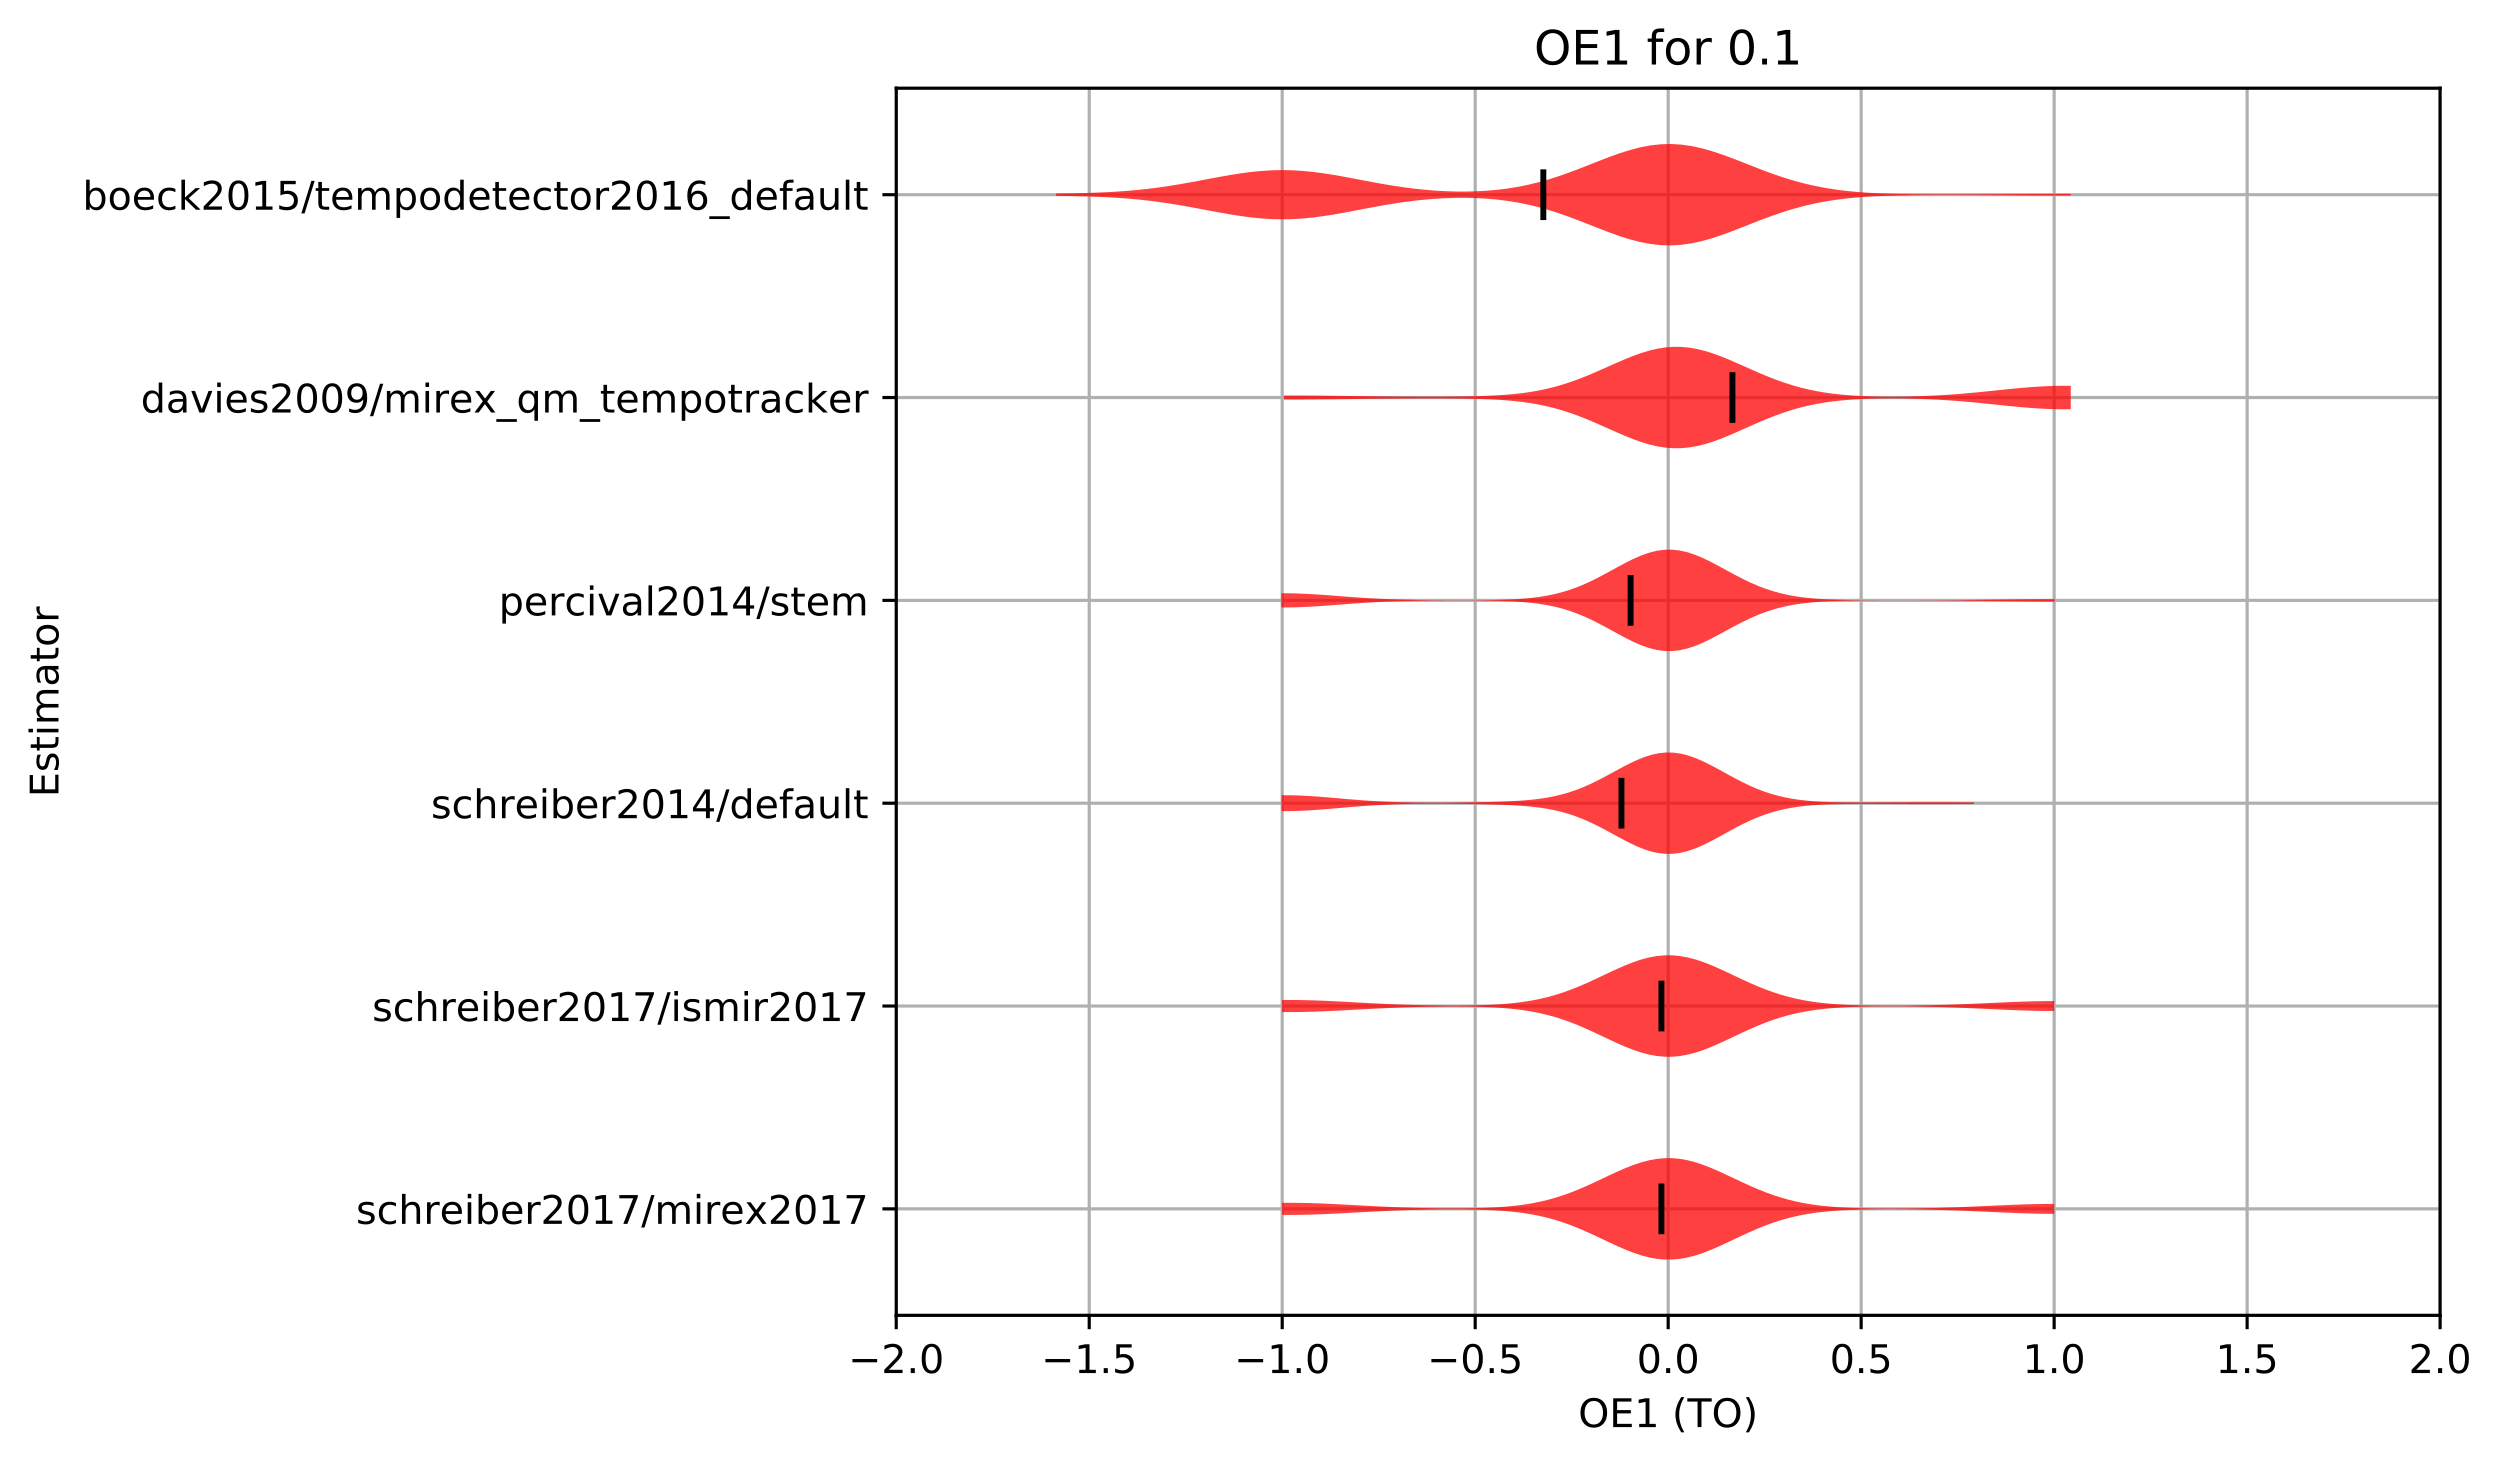 <?xml version="1.0" encoding="utf-8" standalone="no"?>
<!DOCTYPE svg PUBLIC "-//W3C//DTD SVG 1.1//EN"
  "http://www.w3.org/Graphics/SVG/1.1/DTD/svg11.dtd">
<!-- Created with matplotlib (http://matplotlib.org/) -->
<svg height="370.338pt" version="1.1" viewBox="0 0 632.498 370.338" width="632.498pt" xmlns="http://www.w3.org/2000/svg" xmlns:xlink="http://www.w3.org/1999/xlink">
 <defs>
  <style type="text/css">
*{stroke-linecap:butt;stroke-linejoin:round;}
  </style>
 </defs>
 <g id="figure_1">
  <g id="patch_1">
   <path d="M -0 370.338 
L 632.498 370.338 
L 632.498 0 
L -0 0 
z
" style="fill:#ffffff;"/>
  </g>
  <g id="axes_1">
   <g id="patch_2">
    <path d="M 226.747 332.782 
L 617.347 332.782 
L 617.347 22.318 
L 226.747 22.318 
z
" style="fill:#ffffff;"/>
   </g>
   <g id="matplotlib.axis_1">
    <g id="xtick_1">
     <g id="line2d_1">
      <path clip-path="url(#p07dc218b6f)" d="M 226.747 332.782 
L 226.747 22.318 
" style="fill:none;stroke:#b0b0b0;stroke-linecap:square;stroke-width:0.8;"/>
     </g>
     <g id="line2d_2">
      <defs>
       <path d="M 0 0 
L 0 3.5 
" id="mcd8b6c02ac" style="stroke:#000000;stroke-width:0.8;"/>
      </defs>
      <g>
       <use style="stroke:#000000;stroke-width:0.8;" x="226.747" xlink:href="#mcd8b6c02ac" y="332.782"/>
      </g>
     </g>
     <g id="text_1">
      <!-- −2.0 -->
      <defs>
       <path d="M 10.594 35.5 
L 73.188 35.5 
L 73.188 27.203 
L 10.594 27.203 
z
" id="DejaVuSans-2212"/>
       <path d="M 19.188 8.297 
L 53.609 8.297 
L 53.609 0 
L 7.328 0 
L 7.328 8.297 
Q 12.938 14.109 22.625 23.891 
Q 32.328 33.688 34.812 36.531 
Q 39.547 41.844 41.422 45.531 
Q 43.312 49.219 43.312 52.781 
Q 43.312 58.594 39.234 62.25 
Q 35.156 65.922 28.609 65.922 
Q 23.969 65.922 18.812 64.312 
Q 13.672 62.703 7.812 59.422 
L 7.812 69.391 
Q 13.766 71.781 18.938 73 
Q 24.125 74.219 28.422 74.219 
Q 39.75 74.219 46.484 68.547 
Q 53.219 62.891 53.219 53.422 
Q 53.219 48.922 51.531 44.891 
Q 49.859 40.875 45.406 35.406 
Q 44.188 33.984 37.641 27.219 
Q 31.109 20.453 19.188 8.297 
z
" id="DejaVuSans-32"/>
       <path d="M 10.688 12.406 
L 21 12.406 
L 21 0 
L 10.688 0 
z
" id="DejaVuSans-2e"/>
       <path d="M 31.781 66.406 
Q 24.172 66.406 20.328 58.906 
Q 16.5 51.422 16.5 36.375 
Q 16.5 21.391 20.328 13.891 
Q 24.172 6.391 31.781 6.391 
Q 39.453 6.391 43.281 13.891 
Q 47.125 21.391 47.125 36.375 
Q 47.125 51.422 43.281 58.906 
Q 39.453 66.406 31.781 66.406 
z
M 31.781 74.219 
Q 44.047 74.219 50.516 64.516 
Q 56.984 54.828 56.984 36.375 
Q 56.984 17.969 50.516 8.266 
Q 44.047 -1.422 31.781 -1.422 
Q 19.531 -1.422 13.062 8.266 
Q 6.594 17.969 6.594 36.375 
Q 6.594 54.828 13.062 64.516 
Q 19.531 74.219 31.781 74.219 
z
" id="DejaVuSans-30"/>
      </defs>
      <g transform="translate(214.605 347.381)scale(0.1 -0.1)">
       <use xlink:href="#DejaVuSans-2212"/>
       <use x="83.789" xlink:href="#DejaVuSans-32"/>
       <use x="147.412" xlink:href="#DejaVuSans-2e"/>
       <use x="179.199" xlink:href="#DejaVuSans-30"/>
      </g>
     </g>
    </g>
    <g id="xtick_2">
     <g id="line2d_3">
      <path clip-path="url(#p07dc218b6f)" d="M 275.572 332.782 
L 275.572 22.318 
" style="fill:none;stroke:#b0b0b0;stroke-linecap:square;stroke-width:0.8;"/>
     </g>
     <g id="line2d_4">
      <g>
       <use style="stroke:#000000;stroke-width:0.8;" x="275.572" xlink:href="#mcd8b6c02ac" y="332.782"/>
      </g>
     </g>
     <g id="text_2">
      <!-- −1.5 -->
      <defs>
       <path d="M 12.406 8.297 
L 28.516 8.297 
L 28.516 63.922 
L 10.984 60.406 
L 10.984 69.391 
L 28.422 72.906 
L 38.281 72.906 
L 38.281 8.297 
L 54.391 8.297 
L 54.391 0 
L 12.406 0 
z
" id="DejaVuSans-31"/>
       <path d="M 10.797 72.906 
L 49.516 72.906 
L 49.516 64.594 
L 19.828 64.594 
L 19.828 46.734 
Q 21.969 47.469 24.109 47.828 
Q 26.266 48.188 28.422 48.188 
Q 40.625 48.188 47.75 41.5 
Q 54.891 34.812 54.891 23.391 
Q 54.891 11.625 47.562 5.094 
Q 40.234 -1.422 26.906 -1.422 
Q 22.312 -1.422 17.547 -0.641 
Q 12.797 0.141 7.719 1.703 
L 7.719 11.625 
Q 12.109 9.234 16.797 8.062 
Q 21.484 6.891 26.703 6.891 
Q 35.156 6.891 40.078 11.328 
Q 45.016 15.766 45.016 23.391 
Q 45.016 31 40.078 35.438 
Q 35.156 39.891 26.703 39.891 
Q 22.75 39.891 18.812 39.016 
Q 14.891 38.141 10.797 36.281 
z
" id="DejaVuSans-35"/>
      </defs>
      <g transform="translate(263.43 347.381)scale(0.1 -0.1)">
       <use xlink:href="#DejaVuSans-2212"/>
       <use x="83.789" xlink:href="#DejaVuSans-31"/>
       <use x="147.412" xlink:href="#DejaVuSans-2e"/>
       <use x="179.199" xlink:href="#DejaVuSans-35"/>
      </g>
     </g>
    </g>
    <g id="xtick_3">
     <g id="line2d_5">
      <path clip-path="url(#p07dc218b6f)" d="M 324.397 332.782 
L 324.397 22.318 
" style="fill:none;stroke:#b0b0b0;stroke-linecap:square;stroke-width:0.8;"/>
     </g>
     <g id="line2d_6">
      <g>
       <use style="stroke:#000000;stroke-width:0.8;" x="324.397" xlink:href="#mcd8b6c02ac" y="332.782"/>
      </g>
     </g>
     <g id="text_3">
      <!-- −1.0 -->
      <g transform="translate(312.255 347.381)scale(0.1 -0.1)">
       <use xlink:href="#DejaVuSans-2212"/>
       <use x="83.789" xlink:href="#DejaVuSans-31"/>
       <use x="147.412" xlink:href="#DejaVuSans-2e"/>
       <use x="179.199" xlink:href="#DejaVuSans-30"/>
      </g>
     </g>
    </g>
    <g id="xtick_4">
     <g id="line2d_7">
      <path clip-path="url(#p07dc218b6f)" d="M 373.222 332.782 
L 373.222 22.318 
" style="fill:none;stroke:#b0b0b0;stroke-linecap:square;stroke-width:0.8;"/>
     </g>
     <g id="line2d_8">
      <g>
       <use style="stroke:#000000;stroke-width:0.8;" x="373.222" xlink:href="#mcd8b6c02ac" y="332.782"/>
      </g>
     </g>
     <g id="text_4">
      <!-- −0.5 -->
      <g transform="translate(361.08 347.381)scale(0.1 -0.1)">
       <use xlink:href="#DejaVuSans-2212"/>
       <use x="83.789" xlink:href="#DejaVuSans-30"/>
       <use x="147.412" xlink:href="#DejaVuSans-2e"/>
       <use x="179.199" xlink:href="#DejaVuSans-35"/>
      </g>
     </g>
    </g>
    <g id="xtick_5">
     <g id="line2d_9">
      <path clip-path="url(#p07dc218b6f)" d="M 422.047 332.782 
L 422.047 22.318 
" style="fill:none;stroke:#b0b0b0;stroke-linecap:square;stroke-width:0.8;"/>
     </g>
     <g id="line2d_10">
      <g>
       <use style="stroke:#000000;stroke-width:0.8;" x="422.047" xlink:href="#mcd8b6c02ac" y="332.782"/>
      </g>
     </g>
     <g id="text_5">
      <!-- 0.0 -->
      <g transform="translate(414.095 347.381)scale(0.1 -0.1)">
       <use xlink:href="#DejaVuSans-30"/>
       <use x="63.623" xlink:href="#DejaVuSans-2e"/>
       <use x="95.41" xlink:href="#DejaVuSans-30"/>
      </g>
     </g>
    </g>
    <g id="xtick_6">
     <g id="line2d_11">
      <path clip-path="url(#p07dc218b6f)" d="M 470.872 332.782 
L 470.872 22.318 
" style="fill:none;stroke:#b0b0b0;stroke-linecap:square;stroke-width:0.8;"/>
     </g>
     <g id="line2d_12">
      <g>
       <use style="stroke:#000000;stroke-width:0.8;" x="470.872" xlink:href="#mcd8b6c02ac" y="332.782"/>
      </g>
     </g>
     <g id="text_6">
      <!-- 0.5 -->
      <g transform="translate(462.92 347.381)scale(0.1 -0.1)">
       <use xlink:href="#DejaVuSans-30"/>
       <use x="63.623" xlink:href="#DejaVuSans-2e"/>
       <use x="95.41" xlink:href="#DejaVuSans-35"/>
      </g>
     </g>
    </g>
    <g id="xtick_7">
     <g id="line2d_13">
      <path clip-path="url(#p07dc218b6f)" d="M 519.697 332.782 
L 519.697 22.318 
" style="fill:none;stroke:#b0b0b0;stroke-linecap:square;stroke-width:0.8;"/>
     </g>
     <g id="line2d_14">
      <g>
       <use style="stroke:#000000;stroke-width:0.8;" x="519.697" xlink:href="#mcd8b6c02ac" y="332.782"/>
      </g>
     </g>
     <g id="text_7">
      <!-- 1.0 -->
      <g transform="translate(511.745 347.381)scale(0.1 -0.1)">
       <use xlink:href="#DejaVuSans-31"/>
       <use x="63.623" xlink:href="#DejaVuSans-2e"/>
       <use x="95.41" xlink:href="#DejaVuSans-30"/>
      </g>
     </g>
    </g>
    <g id="xtick_8">
     <g id="line2d_15">
      <path clip-path="url(#p07dc218b6f)" d="M 568.522 332.782 
L 568.522 22.318 
" style="fill:none;stroke:#b0b0b0;stroke-linecap:square;stroke-width:0.8;"/>
     </g>
     <g id="line2d_16">
      <g>
       <use style="stroke:#000000;stroke-width:0.8;" x="568.522" xlink:href="#mcd8b6c02ac" y="332.782"/>
      </g>
     </g>
     <g id="text_8">
      <!-- 1.5 -->
      <g transform="translate(560.57 347.381)scale(0.1 -0.1)">
       <use xlink:href="#DejaVuSans-31"/>
       <use x="63.623" xlink:href="#DejaVuSans-2e"/>
       <use x="95.41" xlink:href="#DejaVuSans-35"/>
      </g>
     </g>
    </g>
    <g id="xtick_9">
     <g id="line2d_17">
      <path clip-path="url(#p07dc218b6f)" d="M 617.347 332.782 
L 617.347 22.318 
" style="fill:none;stroke:#b0b0b0;stroke-linecap:square;stroke-width:0.8;"/>
     </g>
     <g id="line2d_18">
      <g>
       <use style="stroke:#000000;stroke-width:0.8;" x="617.347" xlink:href="#mcd8b6c02ac" y="332.782"/>
      </g>
     </g>
     <g id="text_9">
      <!-- 2.0 -->
      <g transform="translate(609.395 347.381)scale(0.1 -0.1)">
       <use xlink:href="#DejaVuSans-32"/>
       <use x="63.623" xlink:href="#DejaVuSans-2e"/>
       <use x="95.41" xlink:href="#DejaVuSans-30"/>
      </g>
     </g>
    </g>
    <g id="text_10">
     <!-- OE1 (TO) -->
     <defs>
      <path d="M 39.406 66.219 
Q 28.656 66.219 22.328 58.203 
Q 16.016 50.203 16.016 36.375 
Q 16.016 22.609 22.328 14.594 
Q 28.656 6.594 39.406 6.594 
Q 50.141 6.594 56.422 14.594 
Q 62.703 22.609 62.703 36.375 
Q 62.703 50.203 56.422 58.203 
Q 50.141 66.219 39.406 66.219 
z
M 39.406 74.219 
Q 54.734 74.219 63.906 63.938 
Q 73.094 53.656 73.094 36.375 
Q 73.094 19.141 63.906 8.859 
Q 54.734 -1.422 39.406 -1.422 
Q 24.031 -1.422 14.812 8.828 
Q 5.609 19.094 5.609 36.375 
Q 5.609 53.656 14.812 63.938 
Q 24.031 74.219 39.406 74.219 
z
" id="DejaVuSans-4f"/>
      <path d="M 9.812 72.906 
L 55.906 72.906 
L 55.906 64.594 
L 19.672 64.594 
L 19.672 43.016 
L 54.391 43.016 
L 54.391 34.719 
L 19.672 34.719 
L 19.672 8.297 
L 56.781 8.297 
L 56.781 0 
L 9.812 0 
z
" id="DejaVuSans-45"/>
      <path id="DejaVuSans-20"/>
      <path d="M 31 75.875 
Q 24.469 64.656 21.281 53.656 
Q 18.109 42.672 18.109 31.391 
Q 18.109 20.125 21.312 9.062 
Q 24.516 -2 31 -13.188 
L 23.188 -13.188 
Q 15.875 -1.703 12.234 9.375 
Q 8.594 20.453 8.594 31.391 
Q 8.594 42.281 12.203 53.312 
Q 15.828 64.359 23.188 75.875 
z
" id="DejaVuSans-28"/>
      <path d="M -0.297 72.906 
L 61.375 72.906 
L 61.375 64.594 
L 35.5 64.594 
L 35.5 0 
L 25.594 0 
L 25.594 64.594 
L -0.297 64.594 
z
" id="DejaVuSans-54"/>
      <path d="M 8.016 75.875 
L 15.828 75.875 
Q 23.141 64.359 26.781 53.312 
Q 30.422 42.281 30.422 31.391 
Q 30.422 20.453 26.781 9.375 
Q 23.141 -1.703 15.828 -13.188 
L 8.016 -13.188 
Q 14.5 -2 17.703 9.062 
Q 20.906 20.125 20.906 31.391 
Q 20.906 42.672 17.703 53.656 
Q 14.5 64.656 8.016 75.875 
z
" id="DejaVuSans-29"/>
     </defs>
     <g transform="translate(399.29 361.059)scale(0.1 -0.1)">
      <use xlink:href="#DejaVuSans-4f"/>
      <use x="78.711" xlink:href="#DejaVuSans-45"/>
      <use x="141.895" xlink:href="#DejaVuSans-31"/>
      <use x="205.518" xlink:href="#DejaVuSans-20"/>
      <use x="237.305" xlink:href="#DejaVuSans-28"/>
      <use x="276.318" xlink:href="#DejaVuSans-54"/>
      <use x="337.402" xlink:href="#DejaVuSans-4f"/>
      <use x="416.113" xlink:href="#DejaVuSans-29"/>
     </g>
    </g>
   </g>
   <g id="matplotlib.axis_2">
    <g id="ytick_1">
     <g id="line2d_19">
      <path clip-path="url(#p07dc218b6f)" d="M 226.747 305.841 
L 617.347 305.841 
" style="fill:none;stroke:#b0b0b0;stroke-linecap:square;stroke-width:0.8;"/>
     </g>
     <g id="line2d_20">
      <defs>
       <path d="M 0 0 
L -3.5 0 
" id="ma2ed0e5ac5" style="stroke:#000000;stroke-width:0.8;"/>
      </defs>
      <g>
       <use style="stroke:#000000;stroke-width:0.8;" x="226.747" xlink:href="#ma2ed0e5ac5" y="305.841"/>
      </g>
     </g>
     <g id="text_11">
      <!-- schreiber2017/mirex2017 -->
      <defs>
       <path d="M 44.281 53.078 
L 44.281 44.578 
Q 40.484 46.531 36.375 47.5 
Q 32.281 48.484 27.875 48.484 
Q 21.188 48.484 17.844 46.438 
Q 14.5 44.391 14.5 40.281 
Q 14.5 37.156 16.891 35.375 
Q 19.281 33.594 26.516 31.984 
L 29.594 31.297 
Q 39.156 29.25 43.188 25.516 
Q 47.219 21.781 47.219 15.094 
Q 47.219 7.469 41.188 3.016 
Q 35.156 -1.422 24.609 -1.422 
Q 20.219 -1.422 15.453 -0.562 
Q 10.688 0.297 5.422 2 
L 5.422 11.281 
Q 10.406 8.688 15.234 7.391 
Q 20.062 6.109 24.812 6.109 
Q 31.156 6.109 34.562 8.281 
Q 37.984 10.453 37.984 14.406 
Q 37.984 18.062 35.516 20.016 
Q 33.062 21.969 24.703 23.781 
L 21.578 24.516 
Q 13.234 26.266 9.516 29.906 
Q 5.812 33.547 5.812 39.891 
Q 5.812 47.609 11.281 51.797 
Q 16.75 56 26.812 56 
Q 31.781 56 36.172 55.266 
Q 40.578 54.547 44.281 53.078 
z
" id="DejaVuSans-73"/>
       <path d="M 48.781 52.594 
L 48.781 44.188 
Q 44.969 46.297 41.141 47.344 
Q 37.312 48.391 33.406 48.391 
Q 24.656 48.391 19.812 42.844 
Q 14.984 37.312 14.984 27.297 
Q 14.984 17.281 19.812 11.734 
Q 24.656 6.203 33.406 6.203 
Q 37.312 6.203 41.141 7.25 
Q 44.969 8.297 48.781 10.406 
L 48.781 2.094 
Q 45.016 0.344 40.984 -0.531 
Q 36.969 -1.422 32.422 -1.422 
Q 20.062 -1.422 12.781 6.344 
Q 5.516 14.109 5.516 27.297 
Q 5.516 40.672 12.859 48.328 
Q 20.219 56 33.016 56 
Q 37.156 56 41.109 55.141 
Q 45.062 54.297 48.781 52.594 
z
" id="DejaVuSans-63"/>
       <path d="M 54.891 33.016 
L 54.891 0 
L 45.906 0 
L 45.906 32.719 
Q 45.906 40.484 42.875 44.328 
Q 39.844 48.188 33.797 48.188 
Q 26.516 48.188 22.312 43.547 
Q 18.109 38.922 18.109 30.906 
L 18.109 0 
L 9.078 0 
L 9.078 75.984 
L 18.109 75.984 
L 18.109 46.188 
Q 21.344 51.125 25.703 53.562 
Q 30.078 56 35.797 56 
Q 45.219 56 50.047 50.172 
Q 54.891 44.344 54.891 33.016 
z
" id="DejaVuSans-68"/>
       <path d="M 41.109 46.297 
Q 39.594 47.172 37.812 47.578 
Q 36.031 48 33.891 48 
Q 26.266 48 22.188 43.047 
Q 18.109 38.094 18.109 28.812 
L 18.109 0 
L 9.078 0 
L 9.078 54.688 
L 18.109 54.688 
L 18.109 46.188 
Q 20.953 51.172 25.484 53.578 
Q 30.031 56 36.531 56 
Q 37.453 56 38.578 55.875 
Q 39.703 55.766 41.062 55.516 
z
" id="DejaVuSans-72"/>
       <path d="M 56.203 29.594 
L 56.203 25.203 
L 14.891 25.203 
Q 15.484 15.922 20.484 11.062 
Q 25.484 6.203 34.422 6.203 
Q 39.594 6.203 44.453 7.469 
Q 49.312 8.734 54.109 11.281 
L 54.109 2.781 
Q 49.266 0.734 44.188 -0.344 
Q 39.109 -1.422 33.891 -1.422 
Q 20.797 -1.422 13.156 6.188 
Q 5.516 13.812 5.516 26.812 
Q 5.516 40.234 12.766 48.109 
Q 20.016 56 32.328 56 
Q 43.359 56 49.781 48.891 
Q 56.203 41.797 56.203 29.594 
z
M 47.219 32.234 
Q 47.125 39.594 43.094 43.984 
Q 39.062 48.391 32.422 48.391 
Q 24.906 48.391 20.391 44.141 
Q 15.875 39.891 15.188 32.172 
z
" id="DejaVuSans-65"/>
       <path d="M 9.422 54.688 
L 18.406 54.688 
L 18.406 0 
L 9.422 0 
z
M 9.422 75.984 
L 18.406 75.984 
L 18.406 64.594 
L 9.422 64.594 
z
" id="DejaVuSans-69"/>
       <path d="M 48.688 27.297 
Q 48.688 37.203 44.609 42.844 
Q 40.531 48.484 33.406 48.484 
Q 26.266 48.484 22.188 42.844 
Q 18.109 37.203 18.109 27.297 
Q 18.109 17.391 22.188 11.75 
Q 26.266 6.109 33.406 6.109 
Q 40.531 6.109 44.609 11.75 
Q 48.688 17.391 48.688 27.297 
z
M 18.109 46.391 
Q 20.953 51.266 25.266 53.625 
Q 29.594 56 35.594 56 
Q 45.562 56 51.781 48.094 
Q 58.016 40.188 58.016 27.297 
Q 58.016 14.406 51.781 6.484 
Q 45.562 -1.422 35.594 -1.422 
Q 29.594 -1.422 25.266 0.953 
Q 20.953 3.328 18.109 8.203 
L 18.109 0 
L 9.078 0 
L 9.078 75.984 
L 18.109 75.984 
z
" id="DejaVuSans-62"/>
       <path d="M 8.203 72.906 
L 55.078 72.906 
L 55.078 68.703 
L 28.609 0 
L 18.312 0 
L 43.219 64.594 
L 8.203 64.594 
z
" id="DejaVuSans-37"/>
       <path d="M 25.391 72.906 
L 33.688 72.906 
L 8.297 -9.281 
L 0 -9.281 
z
" id="DejaVuSans-2f"/>
       <path d="M 52 44.188 
Q 55.375 50.25 60.062 53.125 
Q 64.75 56 71.094 56 
Q 79.641 56 84.281 50.016 
Q 88.922 44.047 88.922 33.016 
L 88.922 0 
L 79.891 0 
L 79.891 32.719 
Q 79.891 40.578 77.094 44.375 
Q 74.312 48.188 68.609 48.188 
Q 61.625 48.188 57.562 43.547 
Q 53.516 38.922 53.516 30.906 
L 53.516 0 
L 44.484 0 
L 44.484 32.719 
Q 44.484 40.625 41.703 44.406 
Q 38.922 48.188 33.109 48.188 
Q 26.219 48.188 22.156 43.531 
Q 18.109 38.875 18.109 30.906 
L 18.109 0 
L 9.078 0 
L 9.078 54.688 
L 18.109 54.688 
L 18.109 46.188 
Q 21.188 51.219 25.484 53.609 
Q 29.781 56 35.688 56 
Q 41.656 56 45.828 52.969 
Q 50 49.953 52 44.188 
z
" id="DejaVuSans-6d"/>
       <path d="M 54.891 54.688 
L 35.109 28.078 
L 55.906 0 
L 45.312 0 
L 29.391 21.484 
L 13.484 0 
L 2.875 0 
L 24.125 28.609 
L 4.688 54.688 
L 15.281 54.688 
L 29.781 35.203 
L 44.281 54.688 
z
" id="DejaVuSans-78"/>
      </defs>
      <g transform="translate(90.084 309.64)scale(0.1 -0.1)">
       <use xlink:href="#DejaVuSans-73"/>
       <use x="52.1" xlink:href="#DejaVuSans-63"/>
       <use x="107.08" xlink:href="#DejaVuSans-68"/>
       <use x="170.459" xlink:href="#DejaVuSans-72"/>
       <use x="211.541" xlink:href="#DejaVuSans-65"/>
       <use x="273.064" xlink:href="#DejaVuSans-69"/>
       <use x="300.848" xlink:href="#DejaVuSans-62"/>
       <use x="364.324" xlink:href="#DejaVuSans-65"/>
       <use x="425.848" xlink:href="#DejaVuSans-72"/>
       <use x="466.961" xlink:href="#DejaVuSans-32"/>
       <use x="530.584" xlink:href="#DejaVuSans-30"/>
       <use x="594.207" xlink:href="#DejaVuSans-31"/>
       <use x="657.83" xlink:href="#DejaVuSans-37"/>
       <use x="721.453" xlink:href="#DejaVuSans-2f"/>
       <use x="755.145" xlink:href="#DejaVuSans-6d"/>
       <use x="852.557" xlink:href="#DejaVuSans-69"/>
       <use x="880.34" xlink:href="#DejaVuSans-72"/>
       <use x="921.422" xlink:href="#DejaVuSans-65"/>
       <use x="982.93" xlink:href="#DejaVuSans-78"/>
       <use x="1042.109" xlink:href="#DejaVuSans-32"/>
       <use x="1105.732" xlink:href="#DejaVuSans-30"/>
       <use x="1169.355" xlink:href="#DejaVuSans-31"/>
       <use x="1232.979" xlink:href="#DejaVuSans-37"/>
      </g>
     </g>
    </g>
    <g id="ytick_2">
     <g id="line2d_21">
      <path clip-path="url(#p07dc218b6f)" d="M 226.747 254.525 
L 617.347 254.525 
" style="fill:none;stroke:#b0b0b0;stroke-linecap:square;stroke-width:0.8;"/>
     </g>
     <g id="line2d_22">
      <g>
       <use style="stroke:#000000;stroke-width:0.8;" x="226.747" xlink:href="#ma2ed0e5ac5" y="254.525"/>
      </g>
     </g>
     <g id="text_12">
      <!-- schreiber2017/ismir2017 -->
      <g transform="translate(94.164 258.324)scale(0.1 -0.1)">
       <use xlink:href="#DejaVuSans-73"/>
       <use x="52.1" xlink:href="#DejaVuSans-63"/>
       <use x="107.08" xlink:href="#DejaVuSans-68"/>
       <use x="170.459" xlink:href="#DejaVuSans-72"/>
       <use x="211.541" xlink:href="#DejaVuSans-65"/>
       <use x="273.064" xlink:href="#DejaVuSans-69"/>
       <use x="300.848" xlink:href="#DejaVuSans-62"/>
       <use x="364.324" xlink:href="#DejaVuSans-65"/>
       <use x="425.848" xlink:href="#DejaVuSans-72"/>
       <use x="466.961" xlink:href="#DejaVuSans-32"/>
       <use x="530.584" xlink:href="#DejaVuSans-30"/>
       <use x="594.207" xlink:href="#DejaVuSans-31"/>
       <use x="657.83" xlink:href="#DejaVuSans-37"/>
       <use x="721.453" xlink:href="#DejaVuSans-2f"/>
       <use x="755.145" xlink:href="#DejaVuSans-69"/>
       <use x="782.928" xlink:href="#DejaVuSans-73"/>
       <use x="835.027" xlink:href="#DejaVuSans-6d"/>
       <use x="932.439" xlink:href="#DejaVuSans-69"/>
       <use x="960.223" xlink:href="#DejaVuSans-72"/>
       <use x="1001.336" xlink:href="#DejaVuSans-32"/>
       <use x="1064.959" xlink:href="#DejaVuSans-30"/>
       <use x="1128.582" xlink:href="#DejaVuSans-31"/>
       <use x="1192.205" xlink:href="#DejaVuSans-37"/>
      </g>
     </g>
    </g>
    <g id="ytick_3">
     <g id="line2d_23">
      <path clip-path="url(#p07dc218b6f)" d="M 226.747 203.208 
L 617.347 203.208 
" style="fill:none;stroke:#b0b0b0;stroke-linecap:square;stroke-width:0.8;"/>
     </g>
     <g id="line2d_24">
      <g>
       <use style="stroke:#000000;stroke-width:0.8;" x="226.747" xlink:href="#ma2ed0e5ac5" y="203.208"/>
      </g>
     </g>
     <g id="text_13">
      <!-- schreiber2014/default -->
      <defs>
       <path d="M 37.797 64.312 
L 12.891 25.391 
L 37.797 25.391 
z
M 35.203 72.906 
L 47.609 72.906 
L 47.609 25.391 
L 58.016 25.391 
L 58.016 17.188 
L 47.609 17.188 
L 47.609 0 
L 37.797 0 
L 37.797 17.188 
L 4.891 17.188 
L 4.891 26.703 
z
" id="DejaVuSans-34"/>
       <path d="M 45.406 46.391 
L 45.406 75.984 
L 54.391 75.984 
L 54.391 0 
L 45.406 0 
L 45.406 8.203 
Q 42.578 3.328 38.25 0.953 
Q 33.938 -1.422 27.875 -1.422 
Q 17.969 -1.422 11.734 6.484 
Q 5.516 14.406 5.516 27.297 
Q 5.516 40.188 11.734 48.094 
Q 17.969 56 27.875 56 
Q 33.938 56 38.25 53.625 
Q 42.578 51.266 45.406 46.391 
z
M 14.797 27.297 
Q 14.797 17.391 18.875 11.75 
Q 22.953 6.109 30.078 6.109 
Q 37.203 6.109 41.297 11.75 
Q 45.406 17.391 45.406 27.297 
Q 45.406 37.203 41.297 42.844 
Q 37.203 48.484 30.078 48.484 
Q 22.953 48.484 18.875 42.844 
Q 14.797 37.203 14.797 27.297 
z
" id="DejaVuSans-64"/>
       <path d="M 37.109 75.984 
L 37.109 68.5 
L 28.516 68.5 
Q 23.688 68.5 21.797 66.547 
Q 19.922 64.594 19.922 59.516 
L 19.922 54.688 
L 34.719 54.688 
L 34.719 47.703 
L 19.922 47.703 
L 19.922 0 
L 10.891 0 
L 10.891 47.703 
L 2.297 47.703 
L 2.297 54.688 
L 10.891 54.688 
L 10.891 58.5 
Q 10.891 67.625 15.141 71.797 
Q 19.391 75.984 28.609 75.984 
z
" id="DejaVuSans-66"/>
       <path d="M 34.281 27.484 
Q 23.391 27.484 19.188 25 
Q 14.984 22.516 14.984 16.5 
Q 14.984 11.719 18.141 8.906 
Q 21.297 6.109 26.703 6.109 
Q 34.188 6.109 38.703 11.406 
Q 43.219 16.703 43.219 25.484 
L 43.219 27.484 
z
M 52.203 31.203 
L 52.203 0 
L 43.219 0 
L 43.219 8.297 
Q 40.141 3.328 35.547 0.953 
Q 30.953 -1.422 24.312 -1.422 
Q 15.922 -1.422 10.953 3.297 
Q 6 8.016 6 15.922 
Q 6 25.141 12.172 29.828 
Q 18.359 34.516 30.609 34.516 
L 43.219 34.516 
L 43.219 35.406 
Q 43.219 41.609 39.141 45 
Q 35.062 48.391 27.688 48.391 
Q 23 48.391 18.547 47.266 
Q 14.109 46.141 10.016 43.891 
L 10.016 52.203 
Q 14.938 54.109 19.578 55.047 
Q 24.219 56 28.609 56 
Q 40.484 56 46.344 49.844 
Q 52.203 43.703 52.203 31.203 
z
" id="DejaVuSans-61"/>
       <path d="M 8.5 21.578 
L 8.5 54.688 
L 17.484 54.688 
L 17.484 21.922 
Q 17.484 14.156 20.5 10.266 
Q 23.531 6.391 29.594 6.391 
Q 36.859 6.391 41.078 11.031 
Q 45.312 15.672 45.312 23.688 
L 45.312 54.688 
L 54.297 54.688 
L 54.297 0 
L 45.312 0 
L 45.312 8.406 
Q 42.047 3.422 37.719 1 
Q 33.406 -1.422 27.688 -1.422 
Q 18.266 -1.422 13.375 4.438 
Q 8.5 10.297 8.5 21.578 
z
M 31.109 56 
z
" id="DejaVuSans-75"/>
       <path d="M 9.422 75.984 
L 18.406 75.984 
L 18.406 0 
L 9.422 0 
z
" id="DejaVuSans-6c"/>
       <path d="M 18.312 70.219 
L 18.312 54.688 
L 36.812 54.688 
L 36.812 47.703 
L 18.312 47.703 
L 18.312 18.016 
Q 18.312 11.328 20.141 9.422 
Q 21.969 7.516 27.594 7.516 
L 36.812 7.516 
L 36.812 0 
L 27.594 0 
Q 17.188 0 13.234 3.875 
Q 9.281 7.766 9.281 18.016 
L 9.281 47.703 
L 2.688 47.703 
L 2.688 54.688 
L 9.281 54.688 
L 9.281 70.219 
z
" id="DejaVuSans-74"/>
      </defs>
      <g transform="translate(109.045 207.008)scale(0.1 -0.1)">
       <use xlink:href="#DejaVuSans-73"/>
       <use x="52.1" xlink:href="#DejaVuSans-63"/>
       <use x="107.08" xlink:href="#DejaVuSans-68"/>
       <use x="170.459" xlink:href="#DejaVuSans-72"/>
       <use x="211.541" xlink:href="#DejaVuSans-65"/>
       <use x="273.064" xlink:href="#DejaVuSans-69"/>
       <use x="300.848" xlink:href="#DejaVuSans-62"/>
       <use x="364.324" xlink:href="#DejaVuSans-65"/>
       <use x="425.848" xlink:href="#DejaVuSans-72"/>
       <use x="466.961" xlink:href="#DejaVuSans-32"/>
       <use x="530.584" xlink:href="#DejaVuSans-30"/>
       <use x="594.207" xlink:href="#DejaVuSans-31"/>
       <use x="657.83" xlink:href="#DejaVuSans-34"/>
       <use x="721.453" xlink:href="#DejaVuSans-2f"/>
       <use x="755.145" xlink:href="#DejaVuSans-64"/>
       <use x="818.621" xlink:href="#DejaVuSans-65"/>
       <use x="880.145" xlink:href="#DejaVuSans-66"/>
       <use x="915.35" xlink:href="#DejaVuSans-61"/>
       <use x="976.629" xlink:href="#DejaVuSans-75"/>
       <use x="1040.008" xlink:href="#DejaVuSans-6c"/>
       <use x="1067.791" xlink:href="#DejaVuSans-74"/>
      </g>
     </g>
    </g>
    <g id="ytick_4">
     <g id="line2d_25">
      <path clip-path="url(#p07dc218b6f)" d="M 226.747 151.892 
L 617.347 151.892 
" style="fill:none;stroke:#b0b0b0;stroke-linecap:square;stroke-width:0.8;"/>
     </g>
     <g id="line2d_26">
      <g>
       <use style="stroke:#000000;stroke-width:0.8;" x="226.747" xlink:href="#ma2ed0e5ac5" y="151.892"/>
      </g>
     </g>
     <g id="text_14">
      <!-- percival2014/stem -->
      <defs>
       <path d="M 18.109 8.203 
L 18.109 -20.797 
L 9.078 -20.797 
L 9.078 54.688 
L 18.109 54.688 
L 18.109 46.391 
Q 20.953 51.266 25.266 53.625 
Q 29.594 56 35.594 56 
Q 45.562 56 51.781 48.094 
Q 58.016 40.188 58.016 27.297 
Q 58.016 14.406 51.781 6.484 
Q 45.562 -1.422 35.594 -1.422 
Q 29.594 -1.422 25.266 0.953 
Q 20.953 3.328 18.109 8.203 
z
M 48.688 27.297 
Q 48.688 37.203 44.609 42.844 
Q 40.531 48.484 33.406 48.484 
Q 26.266 48.484 22.188 42.844 
Q 18.109 37.203 18.109 27.297 
Q 18.109 17.391 22.188 11.75 
Q 26.266 6.109 33.406 6.109 
Q 40.531 6.109 44.609 11.75 
Q 48.688 17.391 48.688 27.297 
z
" id="DejaVuSans-70"/>
       <path d="M 2.984 54.688 
L 12.5 54.688 
L 29.594 8.797 
L 46.688 54.688 
L 56.203 54.688 
L 35.688 0 
L 23.484 0 
z
" id="DejaVuSans-76"/>
      </defs>
      <g transform="translate(126.194 155.691)scale(0.1 -0.1)">
       <use xlink:href="#DejaVuSans-70"/>
       <use x="63.477" xlink:href="#DejaVuSans-65"/>
       <use x="125" xlink:href="#DejaVuSans-72"/>
       <use x="166.082" xlink:href="#DejaVuSans-63"/>
       <use x="221.062" xlink:href="#DejaVuSans-69"/>
       <use x="248.846" xlink:href="#DejaVuSans-76"/>
       <use x="308.025" xlink:href="#DejaVuSans-61"/>
       <use x="369.305" xlink:href="#DejaVuSans-6c"/>
       <use x="397.088" xlink:href="#DejaVuSans-32"/>
       <use x="460.711" xlink:href="#DejaVuSans-30"/>
       <use x="524.334" xlink:href="#DejaVuSans-31"/>
       <use x="587.957" xlink:href="#DejaVuSans-34"/>
       <use x="651.58" xlink:href="#DejaVuSans-2f"/>
       <use x="685.271" xlink:href="#DejaVuSans-73"/>
       <use x="737.371" xlink:href="#DejaVuSans-74"/>
       <use x="776.58" xlink:href="#DejaVuSans-65"/>
       <use x="838.104" xlink:href="#DejaVuSans-6d"/>
      </g>
     </g>
    </g>
    <g id="ytick_5">
     <g id="line2d_27">
      <path clip-path="url(#p07dc218b6f)" d="M 226.747 100.576 
L 617.347 100.576 
" style="fill:none;stroke:#b0b0b0;stroke-linecap:square;stroke-width:0.8;"/>
     </g>
     <g id="line2d_28">
      <g>
       <use style="stroke:#000000;stroke-width:0.8;" x="226.747" xlink:href="#ma2ed0e5ac5" y="100.576"/>
      </g>
     </g>
     <g id="text_15">
      <!-- davies2009/mirex_qm_tempotracker -->
      <defs>
       <path d="M 10.984 1.516 
L 10.984 10.5 
Q 14.703 8.734 18.5 7.812 
Q 22.312 6.891 25.984 6.891 
Q 35.75 6.891 40.891 13.453 
Q 46.047 20.016 46.781 33.406 
Q 43.953 29.203 39.594 26.953 
Q 35.25 24.703 29.984 24.703 
Q 19.047 24.703 12.672 31.312 
Q 6.297 37.938 6.297 49.422 
Q 6.297 60.641 12.938 67.422 
Q 19.578 74.219 30.609 74.219 
Q 43.266 74.219 49.922 64.516 
Q 56.594 54.828 56.594 36.375 
Q 56.594 19.141 48.406 8.859 
Q 40.234 -1.422 26.422 -1.422 
Q 22.703 -1.422 18.891 -0.688 
Q 15.094 0.047 10.984 1.516 
z
M 30.609 32.422 
Q 37.25 32.422 41.125 36.953 
Q 45.016 41.5 45.016 49.422 
Q 45.016 57.281 41.125 61.844 
Q 37.25 66.406 30.609 66.406 
Q 23.969 66.406 20.094 61.844 
Q 16.219 57.281 16.219 49.422 
Q 16.219 41.5 20.094 36.953 
Q 23.969 32.422 30.609 32.422 
z
" id="DejaVuSans-39"/>
       <path d="M 50.984 -16.609 
L 50.984 -23.578 
L -0.984 -23.578 
L -0.984 -16.609 
z
" id="DejaVuSans-5f"/>
       <path d="M 14.797 27.297 
Q 14.797 17.391 18.875 11.75 
Q 22.953 6.109 30.078 6.109 
Q 37.203 6.109 41.297 11.75 
Q 45.406 17.391 45.406 27.297 
Q 45.406 37.203 41.297 42.844 
Q 37.203 48.484 30.078 48.484 
Q 22.953 48.484 18.875 42.844 
Q 14.797 37.203 14.797 27.297 
z
M 45.406 8.203 
Q 42.578 3.328 38.25 0.953 
Q 33.938 -1.422 27.875 -1.422 
Q 17.969 -1.422 11.734 6.484 
Q 5.516 14.406 5.516 27.297 
Q 5.516 40.188 11.734 48.094 
Q 17.969 56 27.875 56 
Q 33.938 56 38.25 53.625 
Q 42.578 51.266 45.406 46.391 
L 45.406 54.688 
L 54.391 54.688 
L 54.391 -20.797 
L 45.406 -20.797 
z
" id="DejaVuSans-71"/>
       <path d="M 30.609 48.391 
Q 23.391 48.391 19.188 42.75 
Q 14.984 37.109 14.984 27.297 
Q 14.984 17.484 19.156 11.844 
Q 23.344 6.203 30.609 6.203 
Q 37.797 6.203 41.984 11.859 
Q 46.188 17.531 46.188 27.297 
Q 46.188 37.016 41.984 42.703 
Q 37.797 48.391 30.609 48.391 
z
M 30.609 56 
Q 42.328 56 49.016 48.375 
Q 55.719 40.766 55.719 27.297 
Q 55.719 13.875 49.016 6.219 
Q 42.328 -1.422 30.609 -1.422 
Q 18.844 -1.422 12.172 6.219 
Q 5.516 13.875 5.516 27.297 
Q 5.516 40.766 12.172 48.375 
Q 18.844 56 30.609 56 
z
" id="DejaVuSans-6f"/>
       <path d="M 9.078 75.984 
L 18.109 75.984 
L 18.109 31.109 
L 44.922 54.688 
L 56.391 54.688 
L 27.391 29.109 
L 57.625 0 
L 45.906 0 
L 18.109 26.703 
L 18.109 0 
L 9.078 0 
z
" id="DejaVuSans-6b"/>
      </defs>
      <g transform="translate(35.617 104.375)scale(0.1 -0.1)">
       <use xlink:href="#DejaVuSans-64"/>
       <use x="63.477" xlink:href="#DejaVuSans-61"/>
       <use x="124.756" xlink:href="#DejaVuSans-76"/>
       <use x="183.936" xlink:href="#DejaVuSans-69"/>
       <use x="211.719" xlink:href="#DejaVuSans-65"/>
       <use x="273.242" xlink:href="#DejaVuSans-73"/>
       <use x="325.342" xlink:href="#DejaVuSans-32"/>
       <use x="388.965" xlink:href="#DejaVuSans-30"/>
       <use x="452.588" xlink:href="#DejaVuSans-30"/>
       <use x="516.211" xlink:href="#DejaVuSans-39"/>
       <use x="579.834" xlink:href="#DejaVuSans-2f"/>
       <use x="613.525" xlink:href="#DejaVuSans-6d"/>
       <use x="710.938" xlink:href="#DejaVuSans-69"/>
       <use x="738.721" xlink:href="#DejaVuSans-72"/>
       <use x="779.803" xlink:href="#DejaVuSans-65"/>
       <use x="841.311" xlink:href="#DejaVuSans-78"/>
       <use x="900.49" xlink:href="#DejaVuSans-5f"/>
       <use x="950.49" xlink:href="#DejaVuSans-71"/>
       <use x="1013.967" xlink:href="#DejaVuSans-6d"/>
       <use x="1111.379" xlink:href="#DejaVuSans-5f"/>
       <use x="1161.379" xlink:href="#DejaVuSans-74"/>
       <use x="1200.588" xlink:href="#DejaVuSans-65"/>
       <use x="1262.111" xlink:href="#DejaVuSans-6d"/>
       <use x="1359.523" xlink:href="#DejaVuSans-70"/>
       <use x="1423" xlink:href="#DejaVuSans-6f"/>
       <use x="1484.182" xlink:href="#DejaVuSans-74"/>
       <use x="1523.391" xlink:href="#DejaVuSans-72"/>
       <use x="1564.504" xlink:href="#DejaVuSans-61"/>
       <use x="1625.783" xlink:href="#DejaVuSans-63"/>
       <use x="1680.764" xlink:href="#DejaVuSans-6b"/>
       <use x="1738.627" xlink:href="#DejaVuSans-65"/>
       <use x="1800.15" xlink:href="#DejaVuSans-72"/>
      </g>
     </g>
    </g>
    <g id="ytick_6">
     <g id="line2d_29">
      <path clip-path="url(#p07dc218b6f)" d="M 226.747 49.259 
L 617.347 49.259 
" style="fill:none;stroke:#b0b0b0;stroke-linecap:square;stroke-width:0.8;"/>
     </g>
     <g id="line2d_30">
      <g>
       <use style="stroke:#000000;stroke-width:0.8;" x="226.747" xlink:href="#ma2ed0e5ac5" y="49.259"/>
      </g>
     </g>
     <g id="text_16">
      <!-- boeck2015/tempodetector2016_default -->
      <defs>
       <path d="M 33.016 40.375 
Q 26.375 40.375 22.484 35.828 
Q 18.609 31.297 18.609 23.391 
Q 18.609 15.531 22.484 10.953 
Q 26.375 6.391 33.016 6.391 
Q 39.656 6.391 43.531 10.953 
Q 47.406 15.531 47.406 23.391 
Q 47.406 31.297 43.531 35.828 
Q 39.656 40.375 33.016 40.375 
z
M 52.594 71.297 
L 52.594 62.312 
Q 48.875 64.062 45.094 64.984 
Q 41.312 65.922 37.594 65.922 
Q 27.828 65.922 22.672 59.328 
Q 17.531 52.734 16.797 39.406 
Q 19.672 43.656 24.016 45.922 
Q 28.375 48.188 33.594 48.188 
Q 44.578 48.188 50.953 41.516 
Q 57.328 34.859 57.328 23.391 
Q 57.328 12.156 50.688 5.359 
Q 44.047 -1.422 33.016 -1.422 
Q 20.359 -1.422 13.672 8.266 
Q 6.984 17.969 6.984 36.375 
Q 6.984 53.656 15.188 63.938 
Q 23.391 74.219 37.203 74.219 
Q 40.922 74.219 44.703 73.484 
Q 48.484 72.75 52.594 71.297 
z
" id="DejaVuSans-36"/>
      </defs>
      <g transform="translate(20.878 53.058)scale(0.1 -0.1)">
       <use xlink:href="#DejaVuSans-62"/>
       <use x="63.477" xlink:href="#DejaVuSans-6f"/>
       <use x="124.658" xlink:href="#DejaVuSans-65"/>
       <use x="186.182" xlink:href="#DejaVuSans-63"/>
       <use x="241.162" xlink:href="#DejaVuSans-6b"/>
       <use x="299.072" xlink:href="#DejaVuSans-32"/>
       <use x="362.695" xlink:href="#DejaVuSans-30"/>
       <use x="426.318" xlink:href="#DejaVuSans-31"/>
       <use x="489.941" xlink:href="#DejaVuSans-35"/>
       <use x="553.564" xlink:href="#DejaVuSans-2f"/>
       <use x="587.256" xlink:href="#DejaVuSans-74"/>
       <use x="626.465" xlink:href="#DejaVuSans-65"/>
       <use x="687.988" xlink:href="#DejaVuSans-6d"/>
       <use x="785.4" xlink:href="#DejaVuSans-70"/>
       <use x="848.877" xlink:href="#DejaVuSans-6f"/>
       <use x="910.059" xlink:href="#DejaVuSans-64"/>
       <use x="973.535" xlink:href="#DejaVuSans-65"/>
       <use x="1035.059" xlink:href="#DejaVuSans-74"/>
       <use x="1074.268" xlink:href="#DejaVuSans-65"/>
       <use x="1135.791" xlink:href="#DejaVuSans-63"/>
       <use x="1190.771" xlink:href="#DejaVuSans-74"/>
       <use x="1229.98" xlink:href="#DejaVuSans-6f"/>
       <use x="1291.162" xlink:href="#DejaVuSans-72"/>
       <use x="1332.275" xlink:href="#DejaVuSans-32"/>
       <use x="1395.898" xlink:href="#DejaVuSans-30"/>
       <use x="1459.521" xlink:href="#DejaVuSans-31"/>
       <use x="1523.145" xlink:href="#DejaVuSans-36"/>
       <use x="1586.768" xlink:href="#DejaVuSans-5f"/>
       <use x="1636.768" xlink:href="#DejaVuSans-64"/>
       <use x="1700.244" xlink:href="#DejaVuSans-65"/>
       <use x="1761.768" xlink:href="#DejaVuSans-66"/>
       <use x="1796.973" xlink:href="#DejaVuSans-61"/>
       <use x="1858.252" xlink:href="#DejaVuSans-75"/>
       <use x="1921.631" xlink:href="#DejaVuSans-6c"/>
       <use x="1949.414" xlink:href="#DejaVuSans-74"/>
      </g>
     </g>
    </g>
    <g id="text_17">
     <!-- Estimator -->
     <g transform="translate(14.798 201.673)rotate(-90)scale(0.1 -0.1)">
      <use xlink:href="#DejaVuSans-45"/>
      <use x="63.184" xlink:href="#DejaVuSans-73"/>
      <use x="115.283" xlink:href="#DejaVuSans-74"/>
      <use x="154.492" xlink:href="#DejaVuSans-69"/>
      <use x="182.275" xlink:href="#DejaVuSans-6d"/>
      <use x="279.688" xlink:href="#DejaVuSans-61"/>
      <use x="340.967" xlink:href="#DejaVuSans-74"/>
      <use x="380.176" xlink:href="#DejaVuSans-6f"/>
      <use x="441.357" xlink:href="#DejaVuSans-72"/>
     </g>
    </g>
   </g>
   <g id="PolyCollection_1">
    <path clip-path="url(#p07dc218b6f)" d="M 324.368 304.316 
L 324.368 307.366 
L 326.341 307.374 
L 328.314 307.361 
L 330.287 307.328 
L 332.26 307.275 
L 334.233 307.205 
L 336.207 307.121 
L 338.18 307.026 
L 340.153 306.923 
L 342.126 306.816 
L 344.099 306.707 
L 346.072 306.601 
L 348.045 306.499 
L 350.018 306.403 
L 351.992 306.315 
L 353.965 306.236 
L 355.938 306.167 
L 357.911 306.108 
L 359.884 306.059 
L 361.857 306.02 
L 363.83 305.992 
L 365.803 305.975 
L 367.777 305.969 
L 369.75 305.976 
L 371.723 305.998 
L 373.696 306.037 
L 375.669 306.097 
L 377.642 306.184 
L 379.615 306.302 
L 381.588 306.459 
L 383.562 306.661 
L 385.535 306.917 
L 387.508 307.236 
L 389.481 307.624 
L 391.454 308.088 
L 393.427 308.632 
L 395.4 309.259 
L 397.374 309.968 
L 399.347 310.752 
L 401.32 311.601 
L 403.293 312.5 
L 405.266 313.429 
L 407.239 314.363 
L 409.212 315.276 
L 411.185 316.136 
L 413.159 316.913 
L 415.132 317.578 
L 417.105 318.105 
L 419.078 318.472 
L 421.051 318.663 
L 423.024 318.67 
L 424.997 318.493 
L 426.97 318.14 
L 428.944 317.625 
L 430.917 316.969 
L 432.89 316.2 
L 434.863 315.345 
L 436.836 314.436 
L 438.809 313.502 
L 440.782 312.572 
L 442.755 311.67 
L 444.729 310.817 
L 446.702 310.027 
L 448.675 309.313 
L 450.648 308.679 
L 452.621 308.127 
L 454.594 307.657 
L 456.567 307.263 
L 458.54 306.939 
L 460.514 306.677 
L 462.487 306.469 
L 464.46 306.307 
L 466.433 306.184 
L 468.406 306.092 
L 470.379 306.025 
L 472.352 305.98 
L 474.326 305.95 
L 476.299 305.934 
L 478.272 305.93 
L 480.245 305.935 
L 482.218 305.949 
L 484.191 305.971 
L 486.164 306.002 
L 488.137 306.042 
L 490.111 306.09 
L 492.084 306.146 
L 494.057 306.211 
L 496.03 306.284 
L 498.003 306.364 
L 499.976 306.45 
L 501.949 306.54 
L 503.922 306.631 
L 505.896 306.722 
L 507.869 306.809 
L 509.842 306.889 
L 511.815 306.959 
L 513.788 307.017 
L 515.761 307.061 
L 517.734 307.087 
L 519.707 307.096 
L 519.707 304.586 
L 519.707 304.586 
L 517.734 304.595 
L 515.761 304.621 
L 513.788 304.665 
L 511.815 304.723 
L 509.842 304.793 
L 507.869 304.873 
L 505.896 304.96 
L 503.922 305.051 
L 501.949 305.142 
L 499.976 305.232 
L 498.003 305.318 
L 496.03 305.398 
L 494.057 305.471 
L 492.084 305.536 
L 490.111 305.592 
L 488.137 305.64 
L 486.164 305.68 
L 484.191 305.711 
L 482.218 305.733 
L 480.245 305.747 
L 478.272 305.752 
L 476.299 305.748 
L 474.326 305.732 
L 472.352 305.703 
L 470.379 305.657 
L 468.406 305.59 
L 466.433 305.498 
L 464.46 305.375 
L 462.487 305.213 
L 460.514 305.005 
L 458.54 304.743 
L 456.567 304.419 
L 454.594 304.025 
L 452.621 303.555 
L 450.648 303.003 
L 448.675 302.37 
L 446.702 301.655 
L 444.729 300.865 
L 442.755 300.012 
L 440.782 299.11 
L 438.809 298.18 
L 436.836 297.246 
L 434.863 296.337 
L 432.89 295.482 
L 430.917 294.713 
L 428.944 294.057 
L 426.97 293.542 
L 424.997 293.189 
L 423.024 293.012 
L 421.051 293.019 
L 419.078 293.21 
L 417.105 293.577 
L 415.132 294.104 
L 413.159 294.769 
L 411.185 295.546 
L 409.212 296.406 
L 407.239 297.319 
L 405.266 298.253 
L 403.293 299.182 
L 401.32 300.081 
L 399.347 300.93 
L 397.374 301.714 
L 395.4 302.423 
L 393.427 303.05 
L 391.454 303.595 
L 389.481 304.059 
L 387.508 304.446 
L 385.535 304.765 
L 383.562 305.021 
L 381.588 305.224 
L 379.615 305.38 
L 377.642 305.498 
L 375.669 305.585 
L 373.696 305.645 
L 371.723 305.684 
L 369.75 305.706 
L 367.777 305.713 
L 365.803 305.707 
L 363.83 305.69 
L 361.857 305.662 
L 359.884 305.623 
L 357.911 305.574 
L 355.938 305.515 
L 353.965 305.446 
L 351.992 305.367 
L 350.018 305.279 
L 348.045 305.183 
L 346.072 305.081 
L 344.099 304.975 
L 342.126 304.866 
L 340.153 304.759 
L 338.18 304.656 
L 336.207 304.561 
L 334.233 304.477 
L 332.26 304.407 
L 330.287 304.354 
L 328.314 304.321 
L 326.341 304.308 
L 324.368 304.316 
z
" style="fill:#ff0000;fill-opacity:0.75;"/>
   </g>
   <g id="PolyCollection_2">
    <path clip-path="url(#p07dc218b6f)" d="M 324.368 253 
L 324.368 256.05 
L 326.341 256.058 
L 328.314 256.045 
L 330.287 256.011 
L 332.26 255.959 
L 334.233 255.889 
L 336.207 255.805 
L 338.18 255.71 
L 340.153 255.607 
L 342.126 255.499 
L 344.099 255.391 
L 346.072 255.284 
L 348.045 255.182 
L 350.018 255.086 
L 351.992 254.998 
L 353.965 254.92 
L 355.938 254.851 
L 357.911 254.791 
L 359.884 254.743 
L 361.857 254.704 
L 363.83 254.676 
L 365.803 254.659 
L 367.777 254.653 
L 369.75 254.66 
L 371.723 254.681 
L 373.696 254.72 
L 375.669 254.781 
L 377.642 254.867 
L 379.615 254.986 
L 381.588 255.142 
L 383.562 255.345 
L 385.535 255.601 
L 387.508 255.919 
L 389.481 256.307 
L 391.454 256.771 
L 393.427 257.316 
L 395.4 257.943 
L 397.374 258.652 
L 399.347 259.435 
L 401.32 260.285 
L 403.293 261.184 
L 405.266 262.112 
L 407.239 263.047 
L 409.212 263.959 
L 411.185 264.819 
L 413.159 265.597 
L 415.132 266.262 
L 417.105 266.789 
L 419.078 267.156 
L 421.051 267.347 
L 423.024 267.354 
L 424.997 267.177 
L 426.97 266.823 
L 428.944 266.308 
L 430.917 265.653 
L 432.89 264.883 
L 434.863 264.029 
L 436.836 263.12 
L 438.809 262.186 
L 440.782 261.256 
L 442.755 260.354 
L 444.729 259.5 
L 446.702 258.711 
L 448.675 257.996 
L 450.648 257.362 
L 452.621 256.811 
L 454.594 256.341 
L 456.567 255.946 
L 458.54 255.622 
L 460.514 255.36 
L 462.487 255.152 
L 464.46 254.991 
L 466.433 254.867 
L 468.406 254.775 
L 470.379 254.709 
L 472.352 254.663 
L 474.326 254.634 
L 476.299 254.618 
L 478.272 254.613 
L 480.245 254.618 
L 482.218 254.633 
L 484.191 254.655 
L 486.164 254.686 
L 488.137 254.725 
L 490.111 254.773 
L 492.084 254.83 
L 494.057 254.895 
L 496.03 254.968 
L 498.003 255.048 
L 499.976 255.134 
L 501.949 255.223 
L 503.922 255.315 
L 505.896 255.405 
L 507.869 255.492 
L 509.842 255.572 
L 511.815 255.643 
L 513.788 255.701 
L 515.761 255.744 
L 517.734 255.771 
L 519.707 255.78 
L 519.707 253.269 
L 519.707 253.269 
L 517.734 253.278 
L 515.761 253.305 
L 513.788 253.348 
L 511.815 253.406 
L 509.842 253.477 
L 507.869 253.557 
L 505.896 253.644 
L 503.922 253.734 
L 501.949 253.826 
L 499.976 253.916 
L 498.003 254.001 
L 496.03 254.081 
L 494.057 254.154 
L 492.084 254.219 
L 490.111 254.276 
L 488.137 254.324 
L 486.164 254.363 
L 484.191 254.394 
L 482.218 254.417 
L 480.245 254.431 
L 478.272 254.436 
L 476.299 254.431 
L 474.326 254.416 
L 472.352 254.386 
L 470.379 254.34 
L 468.406 254.274 
L 466.433 254.182 
L 464.46 254.059 
L 462.487 253.897 
L 460.514 253.689 
L 458.54 253.427 
L 456.567 253.103 
L 454.594 252.709 
L 452.621 252.238 
L 450.648 251.687 
L 448.675 251.053 
L 446.702 250.339 
L 444.729 249.549 
L 442.755 248.696 
L 440.782 247.794 
L 438.809 246.863 
L 436.836 245.93 
L 434.863 245.021 
L 432.89 244.166 
L 430.917 243.396 
L 428.944 242.741 
L 426.97 242.226 
L 424.997 241.872 
L 423.024 241.696 
L 421.051 241.703 
L 419.078 241.894 
L 417.105 242.26 
L 415.132 242.787 
L 413.159 243.453 
L 411.185 244.23 
L 409.212 245.09 
L 407.239 246.002 
L 405.266 246.937 
L 403.293 247.866 
L 401.32 248.765 
L 399.347 249.614 
L 397.374 250.398 
L 395.4 251.106 
L 393.427 251.734 
L 391.454 252.278 
L 389.481 252.742 
L 387.508 253.13 
L 385.535 253.448 
L 383.562 253.705 
L 381.588 253.907 
L 379.615 254.064 
L 377.642 254.182 
L 375.669 254.268 
L 373.696 254.329 
L 371.723 254.368 
L 369.75 254.39 
L 367.777 254.397 
L 365.803 254.391 
L 363.83 254.373 
L 361.857 254.345 
L 359.884 254.307 
L 357.911 254.258 
L 355.938 254.199 
L 353.965 254.13 
L 351.992 254.051 
L 350.018 253.963 
L 348.045 253.867 
L 346.072 253.765 
L 344.099 253.658 
L 342.126 253.55 
L 340.153 253.443 
L 338.18 253.34 
L 336.207 253.245 
L 334.233 253.161 
L 332.26 253.091 
L 330.287 253.038 
L 328.314 253.004 
L 326.341 252.991 
L 324.368 253 
z
" style="fill:#ff0000;fill-opacity:0.75;"/>
   </g>
   <g id="PolyCollection_3">
    <path clip-path="url(#p07dc218b6f)" d="M 324.235 201.193 
L 324.235 205.224 
L 326.005 205.219 
L 327.774 205.182 
L 329.543 205.114 
L 331.312 205.02 
L 333.081 204.903 
L 334.851 204.769 
L 336.62 204.622 
L 338.389 204.469 
L 340.158 204.316 
L 341.927 204.165 
L 343.697 204.023 
L 345.466 203.892 
L 347.235 203.775 
L 349.004 203.672 
L 350.773 203.584 
L 352.543 203.512 
L 354.312 203.454 
L 356.081 203.41 
L 357.85 203.378 
L 359.619 203.358 
L 361.389 203.347 
L 363.158 203.344 
L 364.927 203.348 
L 366.696 203.359 
L 368.465 203.375 
L 370.234 203.396 
L 372.004 203.421 
L 373.773 203.452 
L 375.542 203.487 
L 377.311 203.53 
L 379.08 203.582 
L 380.85 203.646 
L 382.619 203.728 
L 384.388 203.831 
L 386.157 203.965 
L 387.926 204.136 
L 389.696 204.354 
L 391.465 204.629 
L 393.234 204.97 
L 395.003 205.389 
L 396.772 205.89 
L 398.542 206.481 
L 400.311 207.162 
L 402.08 207.93 
L 403.849 208.776 
L 405.618 209.685 
L 407.388 210.636 
L 409.157 211.603 
L 410.926 212.553 
L 412.695 213.452 
L 414.464 214.266 
L 416.234 214.959 
L 418.003 215.501 
L 419.772 215.866 
L 421.541 216.037 
L 423.31 216.007 
L 425.08 215.775 
L 426.849 215.354 
L 428.618 214.762 
L 430.387 214.026 
L 432.156 213.178 
L 433.925 212.252 
L 435.695 211.285 
L 437.464 210.308 
L 439.233 209.353 
L 441.002 208.445 
L 442.771 207.603 
L 444.541 206.84 
L 446.31 206.166 
L 448.079 205.582 
L 449.848 205.087 
L 451.617 204.677 
L 453.387 204.344 
L 455.156 204.079 
L 456.925 203.873 
L 458.694 203.717 
L 460.463 203.602 
L 462.233 203.52 
L 464.002 203.464 
L 465.771 203.428 
L 467.54 203.407 
L 469.309 203.397 
L 471.079 203.394 
L 472.848 203.397 
L 474.617 203.403 
L 476.386 203.41 
L 478.155 203.418 
L 479.925 203.426 
L 481.694 203.433 
L 483.463 203.439 
L 485.232 203.443 
L 487.001 203.446 
L 488.771 203.447 
L 490.54 203.447 
L 492.309 203.445 
L 494.078 203.44 
L 495.847 203.435 
L 497.616 203.427 
L 499.386 203.418 
L 499.386 202.999 
L 499.386 202.999 
L 497.616 202.99 
L 495.847 202.982 
L 494.078 202.976 
L 492.309 202.972 
L 490.54 202.97 
L 488.771 202.969 
L 487.001 202.97 
L 485.232 202.973 
L 483.463 202.978 
L 481.694 202.984 
L 479.925 202.991 
L 478.155 202.998 
L 476.386 203.006 
L 474.617 203.014 
L 472.848 203.02 
L 471.079 203.022 
L 469.309 203.02 
L 467.54 203.01 
L 465.771 202.989 
L 464.002 202.952 
L 462.233 202.896 
L 460.463 202.814 
L 458.694 202.699 
L 456.925 202.543 
L 455.156 202.338 
L 453.387 202.073 
L 451.617 201.74 
L 449.848 201.329 
L 448.079 200.835 
L 446.31 200.251 
L 444.541 199.576 
L 442.771 198.814 
L 441.002 197.972 
L 439.233 197.063 
L 437.464 196.108 
L 435.695 195.132 
L 433.925 194.164 
L 432.156 193.239 
L 430.387 192.391 
L 428.618 191.655 
L 426.849 191.063 
L 425.08 190.641 
L 423.31 190.41 
L 421.541 190.379 
L 419.772 190.551 
L 418.003 190.916 
L 416.234 191.458 
L 414.464 192.151 
L 412.695 192.964 
L 410.926 193.864 
L 409.157 194.814 
L 407.388 195.78 
L 405.618 196.731 
L 403.849 197.64 
L 402.08 198.486 
L 400.311 199.254 
L 398.542 199.935 
L 396.772 200.526 
L 395.003 201.028 
L 393.234 201.446 
L 391.465 201.788 
L 389.696 202.063 
L 387.926 202.281 
L 386.157 202.452 
L 384.388 202.585 
L 382.619 202.689 
L 380.85 202.77 
L 379.08 202.835 
L 377.311 202.887 
L 375.542 202.929 
L 373.773 202.965 
L 372.004 202.995 
L 370.234 203.021 
L 368.465 203.042 
L 366.696 203.058 
L 364.927 203.068 
L 363.158 203.073 
L 361.389 203.07 
L 359.619 203.059 
L 357.85 203.038 
L 356.081 203.006 
L 354.312 202.962 
L 352.543 202.905 
L 350.773 202.832 
L 349.004 202.745 
L 347.235 202.642 
L 345.466 202.524 
L 343.697 202.393 
L 341.927 202.251 
L 340.158 202.101 
L 338.389 201.947 
L 336.62 201.794 
L 334.851 201.648 
L 333.081 201.513 
L 331.312 201.396 
L 329.543 201.302 
L 327.774 201.235 
L 326.005 201.198 
L 324.235 201.193 
z
" style="fill:#ff0000;fill-opacity:0.75;"/>
   </g>
   <g id="PolyCollection_4">
    <path clip-path="url(#p07dc218b6f)" d="M 324.185 150.091 
L 324.185 153.693 
L 326.162 153.683 
L 328.138 153.638 
L 330.115 153.561 
L 332.092 153.457 
L 334.068 153.331 
L 336.045 153.19 
L 338.021 153.039 
L 339.998 152.887 
L 341.975 152.738 
L 343.951 152.597 
L 345.928 152.469 
L 347.905 152.354 
L 349.881 152.255 
L 351.858 152.172 
L 353.835 152.104 
L 355.811 152.049 
L 357.788 152.007 
L 359.765 151.974 
L 361.741 151.95 
L 363.718 151.933 
L 365.695 151.923 
L 367.671 151.917 
L 369.648 151.916 
L 371.624 151.92 
L 373.601 151.931 
L 375.578 151.951 
L 377.554 151.981 
L 379.531 152.028 
L 381.508 152.097 
L 383.484 152.195 
L 385.461 152.331 
L 387.438 152.517 
L 389.414 152.765 
L 391.391 153.087 
L 393.368 153.496 
L 395.344 154.004 
L 397.321 154.62 
L 399.297 155.346 
L 401.274 156.181 
L 403.251 157.116 
L 405.227 158.13 
L 407.204 159.198 
L 409.181 160.284 
L 411.157 161.345 
L 413.134 162.334 
L 415.111 163.205 
L 417.087 163.912 
L 419.064 164.417 
L 421.041 164.692 
L 423.017 164.721 
L 424.994 164.503 
L 426.971 164.051 
L 428.947 163.391 
L 430.924 162.557 
L 432.9 161.595 
L 434.877 160.552 
L 436.854 159.473 
L 438.83 158.402 
L 440.807 157.376 
L 442.784 156.425 
L 444.76 155.567 
L 446.737 154.816 
L 448.714 154.175 
L 450.69 153.641 
L 452.667 153.207 
L 454.644 152.862 
L 456.62 152.595 
L 458.597 152.392 
L 460.574 152.241 
L 462.55 152.131 
L 464.527 152.053 
L 466.503 151.999 
L 468.48 151.961 
L 470.457 151.937 
L 472.433 151.921 
L 474.41 151.911 
L 476.387 151.905 
L 478.363 151.902 
L 480.34 151.901 
L 482.317 151.903 
L 484.293 151.906 
L 486.27 151.91 
L 488.247 151.917 
L 490.223 151.925 
L 492.2 151.936 
L 494.176 151.949 
L 496.153 151.965 
L 498.13 151.984 
L 500.106 152.005 
L 502.083 152.028 
L 504.06 152.053 
L 506.036 152.078 
L 508.013 152.103 
L 509.99 152.127 
L 511.966 152.149 
L 513.943 152.167 
L 515.92 152.181 
L 517.896 152.19 
L 519.873 152.193 
L 519.873 151.591 
L 519.873 151.591 
L 517.896 151.594 
L 515.92 151.603 
L 513.943 151.617 
L 511.966 151.635 
L 509.99 151.657 
L 508.013 151.681 
L 506.036 151.706 
L 504.06 151.731 
L 502.083 151.756 
L 500.106 151.779 
L 498.13 151.8 
L 496.153 151.819 
L 494.176 151.835 
L 492.2 151.848 
L 490.223 151.859 
L 488.247 151.867 
L 486.27 151.874 
L 484.293 151.878 
L 482.317 151.881 
L 480.34 151.882 
L 478.363 151.882 
L 476.387 151.879 
L 474.41 151.873 
L 472.433 151.863 
L 470.457 151.847 
L 468.48 151.822 
L 466.503 151.785 
L 464.527 151.731 
L 462.55 151.653 
L 460.574 151.543 
L 458.597 151.392 
L 456.62 151.189 
L 454.644 150.922 
L 452.667 150.577 
L 450.69 150.143 
L 448.714 149.609 
L 446.737 148.968 
L 444.76 148.216 
L 442.784 147.359 
L 440.807 146.408 
L 438.83 145.382 
L 436.854 144.311 
L 434.877 143.232 
L 432.9 142.188 
L 430.924 141.226 
L 428.947 140.393 
L 426.971 139.733 
L 424.994 139.281 
L 423.017 139.063 
L 421.041 139.092 
L 419.064 139.367 
L 417.087 139.872 
L 415.111 140.579 
L 413.134 141.45 
L 411.157 142.439 
L 409.181 143.5 
L 407.204 144.586 
L 405.227 145.654 
L 403.251 146.668 
L 401.274 147.603 
L 399.297 148.438 
L 397.321 149.164 
L 395.344 149.78 
L 393.368 150.288 
L 391.391 150.697 
L 389.414 151.019 
L 387.438 151.267 
L 385.461 151.453 
L 383.484 151.589 
L 381.508 151.687 
L 379.531 151.756 
L 377.554 151.802 
L 375.578 151.833 
L 373.601 151.853 
L 371.624 151.863 
L 369.648 151.868 
L 367.671 151.867 
L 365.695 151.861 
L 363.718 151.85 
L 361.741 151.834 
L 359.765 151.81 
L 357.788 151.777 
L 355.811 151.735 
L 353.835 151.68 
L 351.858 151.612 
L 349.881 151.528 
L 347.905 151.43 
L 345.928 151.315 
L 343.951 151.187 
L 341.975 151.046 
L 339.998 150.897 
L 338.021 150.745 
L 336.045 150.594 
L 334.068 150.453 
L 332.092 150.327 
L 330.115 150.222 
L 328.138 150.146 
L 326.162 150.101 
L 324.185 150.091 
z
" style="fill:#ff0000;fill-opacity:0.75;"/>
   </g>
   <g id="PolyCollection_5">
    <path clip-path="url(#p07dc218b6f)" d="M 324.833 100.07 
L 324.833 101.081 
L 326.844 101.084 
L 328.855 101.08 
L 330.865 101.07 
L 332.876 101.056 
L 334.887 101.038 
L 336.898 101.016 
L 338.908 100.993 
L 340.919 100.968 
L 342.93 100.944 
L 344.941 100.92 
L 346.952 100.898 
L 348.962 100.877 
L 350.973 100.86 
L 352.984 100.845 
L 354.995 100.832 
L 357.006 100.823 
L 359.016 100.816 
L 361.027 100.812 
L 363.038 100.812 
L 365.049 100.816 
L 367.06 100.826 
L 369.07 100.843 
L 371.081 100.869 
L 373.092 100.908 
L 375.103 100.965 
L 377.114 101.042 
L 379.124 101.148 
L 381.135 101.287 
L 383.146 101.467 
L 385.157 101.697 
L 387.168 101.982 
L 389.178 102.332 
L 391.189 102.751 
L 393.2 103.245 
L 395.211 103.817 
L 397.222 104.466 
L 399.232 105.188 
L 401.243 105.976 
L 403.254 106.818 
L 405.265 107.698 
L 407.276 108.596 
L 409.286 109.488 
L 411.297 110.348 
L 413.308 111.149 
L 415.319 111.864 
L 417.329 112.467 
L 419.34 112.936 
L 421.351 113.253 
L 423.362 113.405 
L 425.373 113.386 
L 427.383 113.196 
L 429.394 112.845 
L 431.405 112.345 
L 433.416 111.715 
L 435.427 110.979 
L 437.437 110.162 
L 439.448 109.293 
L 441.459 108.397 
L 443.47 107.5 
L 445.481 106.625 
L 447.491 105.791 
L 449.502 105.012 
L 451.513 104.3 
L 453.524 103.661 
L 455.535 103.099 
L 457.545 102.612 
L 459.556 102.199 
L 461.567 101.854 
L 463.578 101.571 
L 465.589 101.344 
L 467.599 101.165 
L 469.61 101.029 
L 471.621 100.928 
L 473.632 100.859 
L 475.643 100.816 
L 477.653 100.797 
L 479.664 100.798 
L 481.675 100.819 
L 483.686 100.859 
L 485.696 100.918 
L 487.707 100.995 
L 489.718 101.091 
L 491.729 101.206 
L 493.74 101.34 
L 495.75 101.493 
L 497.761 101.663 
L 499.772 101.848 
L 501.783 102.046 
L 503.794 102.251 
L 505.804 102.46 
L 507.815 102.667 
L 509.826 102.866 
L 511.837 103.049 
L 513.848 103.212 
L 515.858 103.348 
L 517.869 103.451 
L 519.88 103.519 
L 521.891 103.548 
L 523.902 103.537 
L 523.902 97.614 
L 523.902 97.614 
L 521.891 97.603 
L 519.88 97.632 
L 517.869 97.7 
L 515.858 97.803 
L 513.848 97.939 
L 511.837 98.102 
L 509.826 98.286 
L 507.815 98.484 
L 505.804 98.691 
L 503.794 98.9 
L 501.783 99.105 
L 499.772 99.303 
L 497.761 99.488 
L 495.75 99.658 
L 493.74 99.811 
L 491.729 99.945 
L 489.718 100.06 
L 487.707 100.156 
L 485.696 100.233 
L 483.686 100.292 
L 481.675 100.332 
L 479.664 100.353 
L 477.653 100.354 
L 475.643 100.335 
L 473.632 100.292 
L 471.621 100.223 
L 469.61 100.122 
L 467.599 99.986 
L 465.589 99.807 
L 463.578 99.58 
L 461.567 99.297 
L 459.556 98.952 
L 457.545 98.539 
L 455.535 98.052 
L 453.524 97.49 
L 451.513 96.851 
L 449.502 96.139 
L 447.491 95.36 
L 445.481 94.526 
L 443.47 93.651 
L 441.459 92.754 
L 439.448 91.859 
L 437.437 90.989 
L 435.427 90.173 
L 433.416 89.436 
L 431.405 88.807 
L 429.394 88.306 
L 427.383 87.955 
L 425.373 87.766 
L 423.362 87.746 
L 421.351 87.898 
L 419.34 88.215 
L 417.329 88.684 
L 415.319 89.287 
L 413.308 90.002 
L 411.297 90.803 
L 409.286 91.664 
L 407.276 92.555 
L 405.265 93.453 
L 403.254 94.333 
L 401.243 95.175 
L 399.232 95.963 
L 397.222 96.685 
L 395.211 97.334 
L 393.2 97.906 
L 391.189 98.4 
L 389.178 98.82 
L 387.168 99.169 
L 385.157 99.455 
L 383.146 99.684 
L 381.135 99.864 
L 379.124 100.004 
L 377.114 100.109 
L 375.103 100.187 
L 373.092 100.243 
L 371.081 100.282 
L 369.07 100.308 
L 367.06 100.325 
L 365.049 100.335 
L 363.038 100.339 
L 361.027 100.339 
L 359.016 100.335 
L 357.006 100.329 
L 354.995 100.319 
L 352.984 100.307 
L 350.973 100.292 
L 348.962 100.274 
L 346.952 100.253 
L 344.941 100.231 
L 342.93 100.207 
L 340.919 100.183 
L 338.908 100.158 
L 336.898 100.135 
L 334.887 100.113 
L 332.876 100.095 
L 330.865 100.081 
L 328.855 100.071 
L 326.844 100.068 
L 324.833 100.07 
z
" style="fill:#ff0000;fill-opacity:0.75;"/>
   </g>
   <g id="PolyCollection_6">
    <path clip-path="url(#p07dc218b6f)" d="M 267.141 48.976 
L 267.141 49.542 
L 269.734 49.581 
L 272.328 49.631 
L 274.921 49.698 
L 277.515 49.787 
L 280.108 49.903 
L 282.702 50.052 
L 285.295 50.24 
L 287.889 50.471 
L 290.482 50.751 
L 293.075 51.079 
L 295.669 51.455 
L 298.262 51.875 
L 300.856 52.33 
L 303.449 52.811 
L 306.043 53.301 
L 308.636 53.784 
L 311.229 54.241 
L 313.823 54.651 
L 316.416 54.996 
L 319.01 55.259 
L 321.603 55.427 
L 324.197 55.49 
L 326.79 55.445 
L 329.384 55.295 
L 331.977 55.047 
L 334.57 54.713 
L 337.164 54.31 
L 339.757 53.857 
L 342.351 53.373 
L 344.944 52.877 
L 347.538 52.388 
L 350.131 51.922 
L 352.724 51.492 
L 355.318 51.108 
L 357.911 50.777 
L 360.505 50.505 
L 363.098 50.294 
L 365.692 50.148 
L 368.285 50.068 
L 370.878 50.057 
L 373.472 50.12 
L 376.065 50.261 
L 378.659 50.486 
L 381.252 50.802 
L 383.846 51.215 
L 386.439 51.73 
L 389.033 52.35 
L 391.626 53.075 
L 394.219 53.897 
L 396.813 54.805 
L 399.406 55.78 
L 402 56.796 
L 404.593 57.82 
L 407.187 58.816 
L 409.78 59.744 
L 412.373 60.563 
L 414.967 61.235 
L 417.56 61.728 
L 420.154 62.018 
L 422.747 62.088 
L 425.341 61.937 
L 427.934 61.571 
L 430.527 61.009 
L 433.121 60.28 
L 435.714 59.418 
L 438.308 58.462 
L 440.901 57.453 
L 443.495 56.429 
L 446.088 55.425 
L 448.682 54.471 
L 451.275 53.589 
L 453.868 52.795 
L 456.462 52.097 
L 459.055 51.498 
L 461.649 50.996 
L 464.242 50.584 
L 466.836 50.253 
L 469.429 49.993 
L 472.022 49.794 
L 474.616 49.644 
L 477.209 49.534 
L 479.803 49.456 
L 482.396 49.402 
L 484.99 49.368 
L 487.583 49.348 
L 490.176 49.338 
L 492.77 49.336 
L 495.363 49.34 
L 497.957 49.349 
L 500.55 49.36 
L 503.144 49.374 
L 505.737 49.388 
L 508.331 49.403 
L 510.924 49.417 
L 513.517 49.429 
L 516.111 49.44 
L 518.704 49.448 
L 521.298 49.453 
L 523.891 49.454 
L 523.891 49.064 
L 523.891 49.064 
L 521.298 49.066 
L 518.704 49.071 
L 516.111 49.079 
L 513.517 49.089 
L 510.924 49.102 
L 508.331 49.116 
L 505.737 49.131 
L 503.144 49.145 
L 500.55 49.158 
L 497.957 49.17 
L 495.363 49.178 
L 492.77 49.182 
L 490.176 49.181 
L 487.583 49.171 
L 484.99 49.151 
L 482.396 49.116 
L 479.803 49.063 
L 477.209 48.985 
L 474.616 48.875 
L 472.022 48.725 
L 469.429 48.525 
L 466.836 48.265 
L 464.242 47.935 
L 461.649 47.522 
L 459.055 47.02 
L 456.462 46.421 
L 453.868 45.724 
L 451.275 44.93 
L 448.682 44.048 
L 446.088 43.093 
L 443.495 42.09 
L 440.901 41.066 
L 438.308 40.057 
L 435.714 39.101 
L 433.121 38.239 
L 430.527 37.51 
L 427.934 36.948 
L 425.341 36.582 
L 422.747 36.43 
L 420.154 36.501 
L 417.56 36.79 
L 414.967 37.283 
L 412.373 37.956 
L 409.78 38.775 
L 407.187 39.702 
L 404.593 40.698 
L 402 41.723 
L 399.406 42.738 
L 396.813 43.713 
L 394.219 44.621 
L 391.626 45.444 
L 389.033 46.168 
L 386.439 46.789 
L 383.846 47.304 
L 381.252 47.717 
L 378.659 48.033 
L 376.065 48.258 
L 373.472 48.398 
L 370.878 48.461 
L 368.285 48.451 
L 365.692 48.371 
L 363.098 48.224 
L 360.505 48.014 
L 357.911 47.741 
L 355.318 47.41 
L 352.724 47.026 
L 350.131 46.596 
L 347.538 46.13 
L 344.944 45.641 
L 342.351 45.146 
L 339.757 44.661 
L 337.164 44.208 
L 334.57 43.805 
L 331.977 43.472 
L 329.384 43.223 
L 326.79 43.073 
L 324.197 43.029 
L 321.603 43.092 
L 319.01 43.259 
L 316.416 43.522 
L 313.823 43.867 
L 311.229 44.278 
L 308.636 44.734 
L 306.043 45.217 
L 303.449 45.708 
L 300.856 46.188 
L 298.262 46.644 
L 295.669 47.063 
L 293.075 47.44 
L 290.482 47.768 
L 287.889 48.047 
L 285.295 48.279 
L 282.702 48.467 
L 280.108 48.616 
L 277.515 48.732 
L 274.921 48.82 
L 272.328 48.887 
L 269.734 48.937 
L 267.141 48.976 
z
" style="fill:#ff0000;fill-opacity:0.75;"/>
   </g>
   <g id="LineCollection_1">
    <path clip-path="url(#p07dc218b6f)" d="M 420.34 312.256 
L 420.34 299.426 
" style="fill:none;stroke:#000000;stroke-width:1.5;"/>
    <path clip-path="url(#p07dc218b6f)" d="M 420.34 260.939 
L 420.34 248.11 
" style="fill:none;stroke:#000000;stroke-width:1.5;"/>
    <path clip-path="url(#p07dc218b6f)" d="M 410.224 209.623 
L 410.224 196.794 
" style="fill:none;stroke:#000000;stroke-width:1.5;"/>
    <path clip-path="url(#p07dc218b6f)" d="M 412.542 158.306 
L 412.542 145.477 
" style="fill:none;stroke:#000000;stroke-width:1.5;"/>
    <path clip-path="url(#p07dc218b6f)" d="M 438.306 106.99 
L 438.306 94.161 
" style="fill:none;stroke:#000000;stroke-width:1.5;"/>
    <path clip-path="url(#p07dc218b6f)" d="M 390.459 55.674 
L 390.459 42.845 
" style="fill:none;stroke:#000000;stroke-width:1.5;"/>
   </g>
   <g id="patch_3">
    <path d="M 226.747 332.782 
L 226.747 22.318 
" style="fill:none;stroke:#000000;stroke-linecap:square;stroke-linejoin:miter;stroke-width:0.8;"/>
   </g>
   <g id="patch_4">
    <path d="M 617.347 332.782 
L 617.347 22.318 
" style="fill:none;stroke:#000000;stroke-linecap:square;stroke-linejoin:miter;stroke-width:0.8;"/>
   </g>
   <g id="patch_5">
    <path d="M 226.747 332.782 
L 617.347 332.782 
" style="fill:none;stroke:#000000;stroke-linecap:square;stroke-linejoin:miter;stroke-width:0.8;"/>
   </g>
   <g id="patch_6">
    <path d="M 226.747 22.318 
L 617.347 22.318 
" style="fill:none;stroke:#000000;stroke-linecap:square;stroke-linejoin:miter;stroke-width:0.8;"/>
   </g>
   <g id="text_18">
    <!-- OE1 for 0.1 -->
    <g transform="translate(388.109 16.318)scale(0.12 -0.12)">
     <use xlink:href="#DejaVuSans-4f"/>
     <use x="78.711" xlink:href="#DejaVuSans-45"/>
     <use x="141.895" xlink:href="#DejaVuSans-31"/>
     <use x="205.518" xlink:href="#DejaVuSans-20"/>
     <use x="237.305" xlink:href="#DejaVuSans-66"/>
     <use x="272.51" xlink:href="#DejaVuSans-6f"/>
     <use x="333.691" xlink:href="#DejaVuSans-72"/>
     <use x="374.805" xlink:href="#DejaVuSans-20"/>
     <use x="406.592" xlink:href="#DejaVuSans-30"/>
     <use x="470.215" xlink:href="#DejaVuSans-2e"/>
     <use x="502.002" xlink:href="#DejaVuSans-31"/>
    </g>
   </g>
  </g>
 </g>
 <defs>
  <clipPath id="p07dc218b6f">
   <rect height="310.464" width="390.6" x="226.747" y="22.318"/>
  </clipPath>
 </defs>
</svg>

